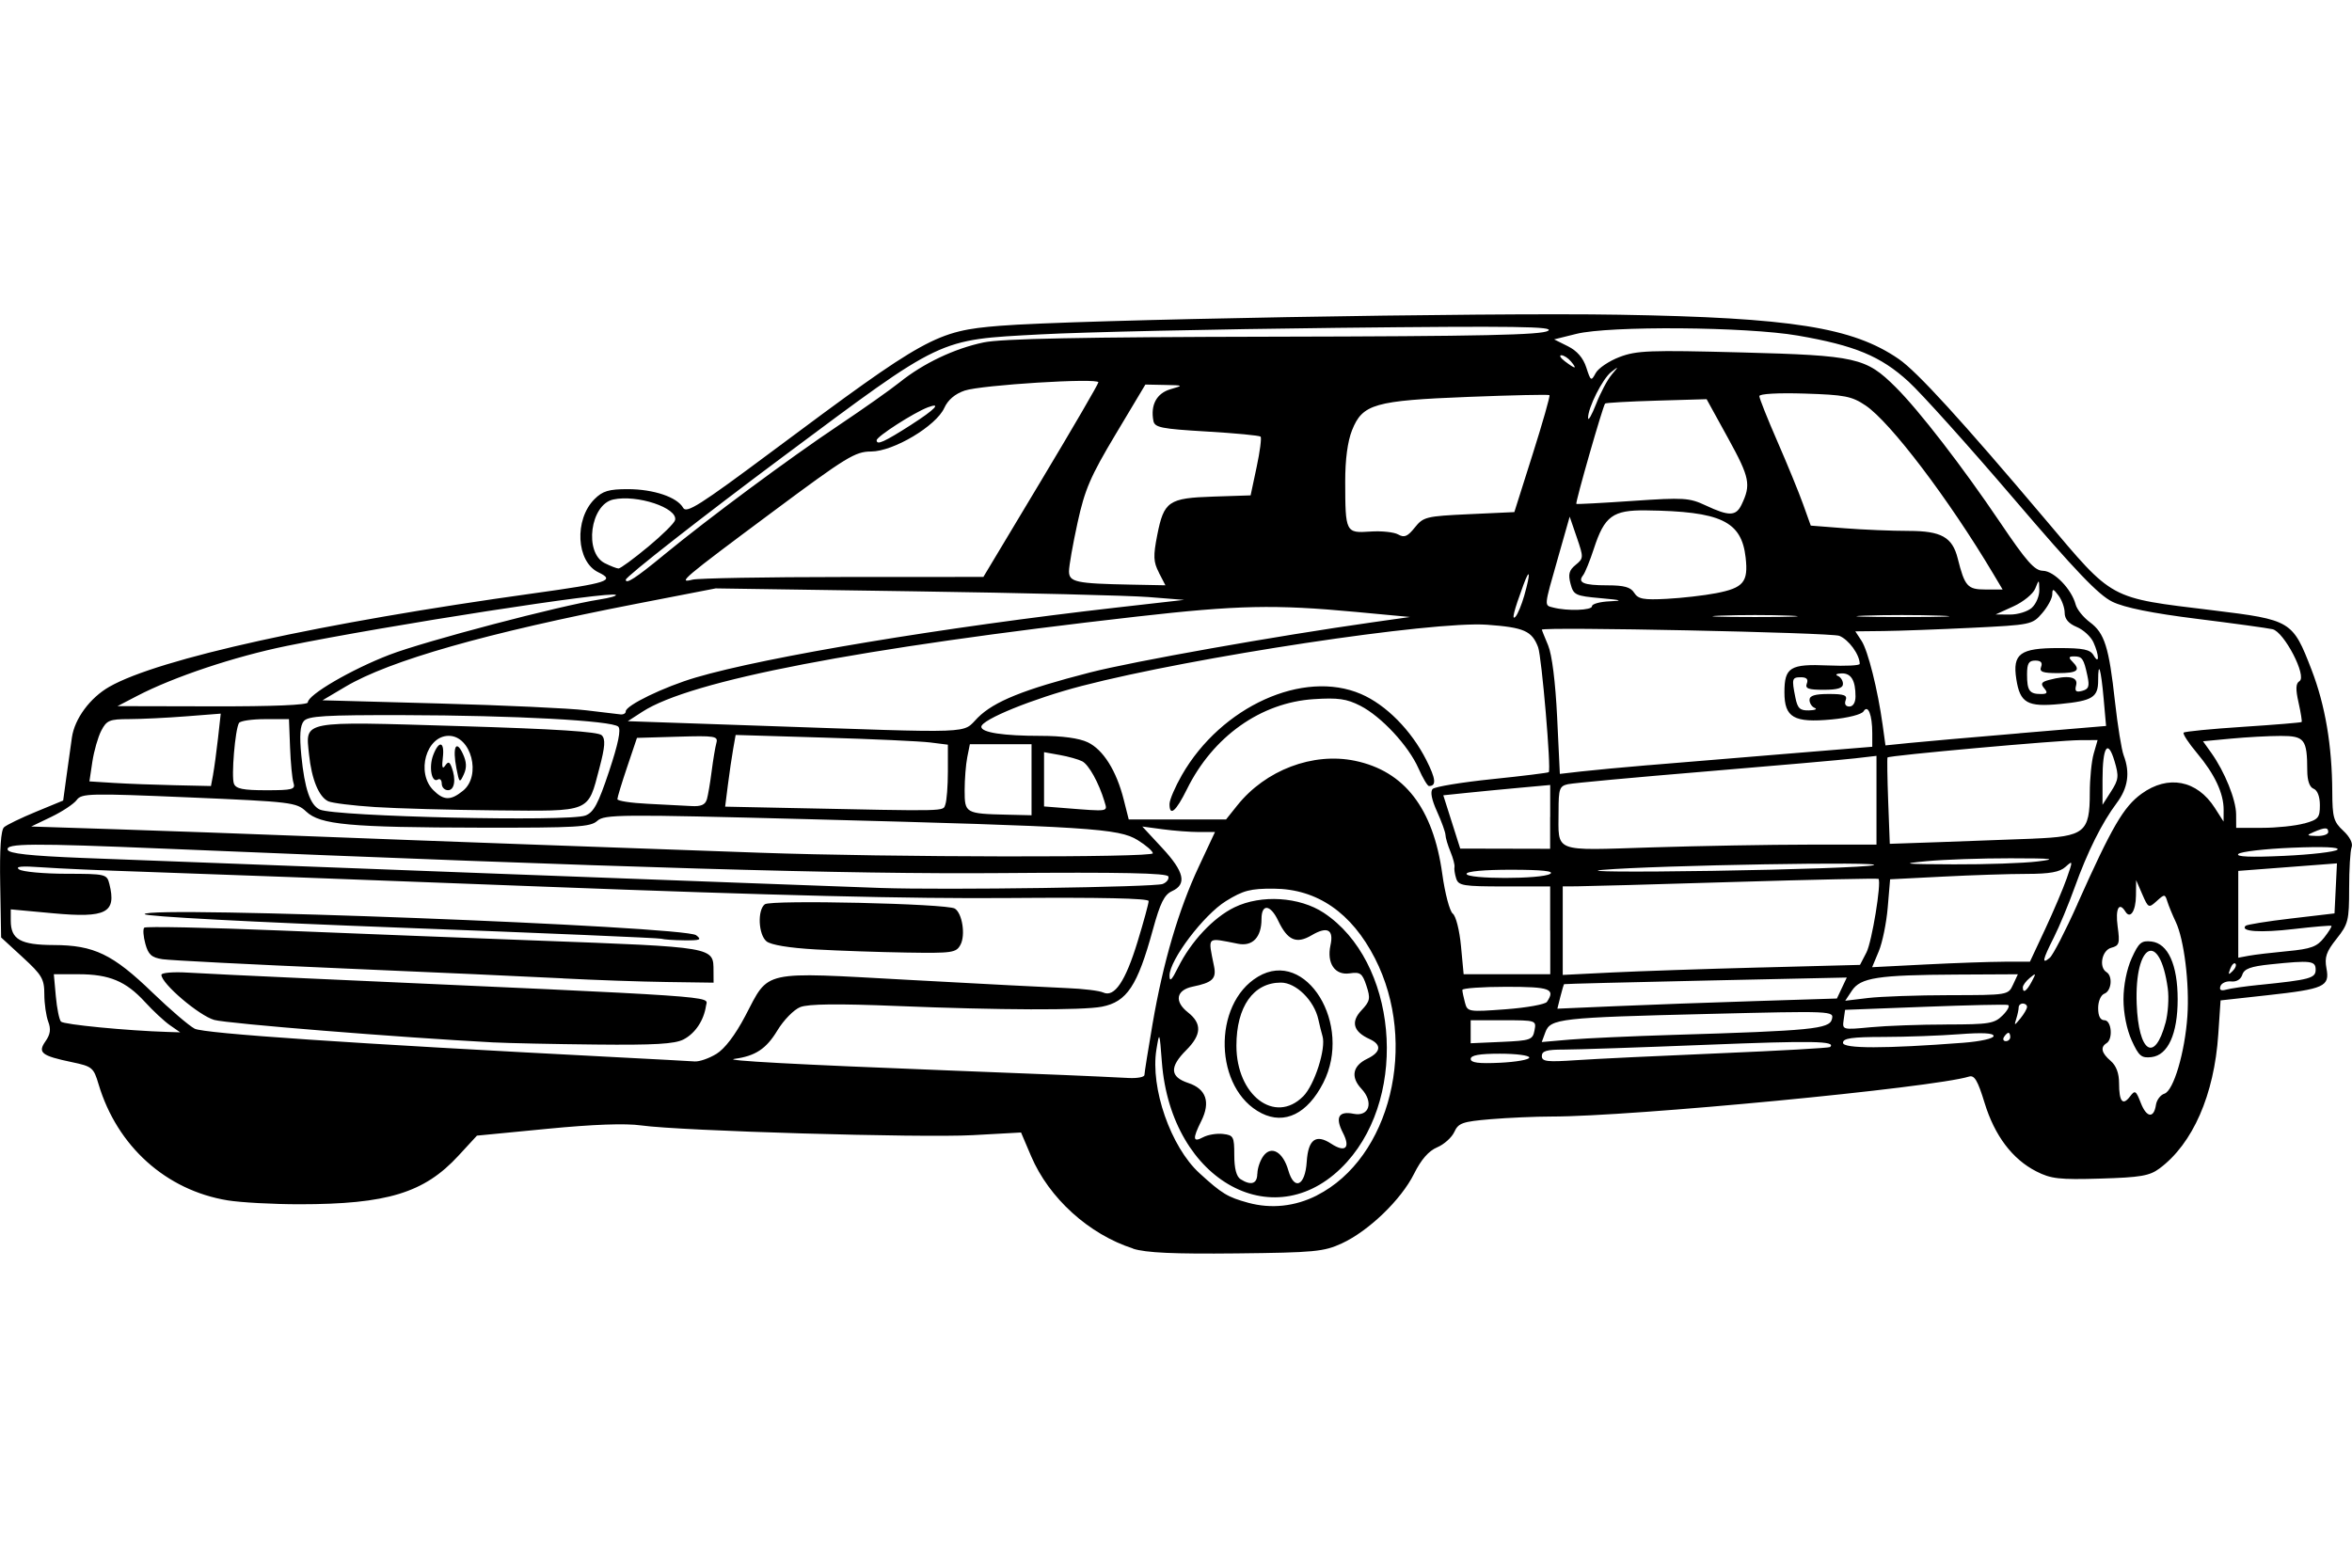 <?xml version="1.0" encoding="UTF-8" standalone="no"?>
<!-- Created with Inkscape (http://www.inkscape.org/) -->
<svg id="svg2" xmlns:rdf="http://www.w3.org/1999/02/22-rdf-syntax-ns#" xmlns="http://www.w3.org/2000/svg" height="45" width="67.5" version="1.1" xmlns:cc="http://creativecommons.org/ns#" xmlns:dc="http://purl.org/dc/elements/1.1/">
 <g id="g3912">
  <rect id="rect2990" opacity="0" height="45" width="67.5" y="0" x="3.5527e-15"/>
  <path id="path3909" d="m32.519 35.839c-1.268-0.407-2.414-1.446-2.928-2.654l-0.288-0.677-1.381 0.076c-1.497 0.082-8.39-0.12-9.518-0.279-0.457-0.064-1.381-0.031-2.705 0.098l-2.011 0.195-0.531 0.576c-0.983 1.068-2.048 1.393-4.561 1.394-0.759 0-1.688-0.051-2.063-0.112-1.768-0.29-3.172-1.553-3.704-3.333-0.143-0.48-0.183-0.512-0.764-0.634-0.879-0.184-0.99-0.272-0.757-0.603 0.137-0.196 0.158-0.346 0.076-0.561-0.061-0.162-0.112-0.515-0.112-0.785 0-0.438-0.067-0.553-0.62-1.061l-0.62-0.57-0.026-1.52c-0.018-1.015 0.019-1.561 0.11-1.643 0.075-0.068 0.488-0.268 0.917-0.445l0.78-0.322 0.098-0.718c0.054-0.395 0.123-0.887 0.153-1.094 0.078-0.538 0.52-1.137 1.073-1.453 1.411-0.807 6.079-1.835 12.181-2.683 2.142-0.298 2.349-0.365 1.853-0.604-0.634-0.304-0.697-1.513-0.11-2.099 0.234-0.234 0.41-0.287 0.956-0.287 0.738 0 1.417 0.229 1.589 0.536 0.094 0.169 0.479-0.075 2.526-1.601 4.452-3.319 4.734-3.476 6.561-3.624 2.123-0.173 13.92-0.384 17.777-0.318 4.948 0.084 6.701 0.362 8.023 1.272 0.525 0.361 1.8 1.757 4.199 4.596 1.981 2.345 1.805 2.249 4.811 2.616 2.255 0.276 2.293 0.298 2.838 1.712 0.391 1.015 0.587 2.172 0.593 3.501 0.003 0.733 0.039 0.859 0.315 1.115 0.188 0.174 0.283 0.362 0.24 0.474-0.039 0.102-0.071 0.633-0.071 1.179 0 0.925-0.025 1.026-0.362 1.45-0.295 0.371-0.348 0.528-0.289 0.847 0.098 0.522-0.056 0.592-1.704 0.773l-1.335 0.147-0.066 0.977c-0.116 1.734-0.732 3.139-1.686 3.847-0.287 0.213-0.545 0.257-1.696 0.291-1.182 0.035-1.42 0.008-1.841-0.207-0.687-0.35-1.196-1.026-1.484-1.968-0.196-0.641-0.291-0.801-0.446-0.753-1.036 0.32-9.665 1.147-11.974 1.147-0.469 0-1.26 0.035-1.759 0.077-0.805 0.068-0.922 0.109-1.039 0.366-0.073 0.159-0.294 0.358-0.492 0.441-0.244 0.103-0.459 0.349-0.665 0.763-0.369 0.741-1.301 1.639-2.07 1.994-0.516 0.238-0.784 0.264-3.027 0.288-1.802 0.019-2.596-0.017-2.967-0.136zm5.274-1.526c2.112-1.07 2.918-4.357 1.667-6.803-0.671-1.312-1.661-1.994-2.904-2.001-0.672-0.004-0.876 0.049-1.372 0.356-0.638 0.394-1.62 1.691-1.62 2.139 0 0.194 0.064 0.134 0.244-0.231 0.371-0.749 1.015-1.436 1.623-1.73 0.764-0.37 1.864-0.301 2.561 0.16 2.09 1.383 2.444 5.172 0.669 7.147-2.004 2.229-5.052 0.588-5.316-2.862-0.067-0.881-0.071-0.889-0.157-0.36-0.179 1.097 0.412 2.796 1.236 3.548 0.646 0.59 0.804 0.686 1.398 0.849 0.659 0.18 1.344 0.107 1.971-0.21zm-1.707-0.622c0-0.152 0.078-0.382 0.173-0.51 0.229-0.309 0.563-0.115 0.715 0.415 0.17 0.592 0.484 0.445 0.528-0.248 0.042-0.644 0.263-0.807 0.704-0.517 0.403 0.264 0.558 0.119 0.335-0.313-0.23-0.445-0.124-0.634 0.307-0.547 0.45 0.09 0.582-0.336 0.223-0.719-0.315-0.335-0.252-0.659 0.167-0.86 0.396-0.19 0.422-0.405 0.068-0.566-0.467-0.212-0.546-0.492-0.234-0.824 0.248-0.264 0.264-0.341 0.144-0.705-0.119-0.36-0.176-0.402-0.482-0.357-0.424 0.062-0.663-0.291-0.55-0.809 0.099-0.45-0.092-0.55-0.542-0.284-0.437 0.258-0.69 0.148-0.958-0.416-0.224-0.473-0.48-0.499-0.48-0.048 0 0.519-0.255 0.789-0.671 0.708-0.924-0.18-0.867-0.234-0.69 0.651 0.07 0.351-0.048 0.464-0.609 0.578-0.479 0.098-0.541 0.425-0.141 0.74 0.407 0.32 0.392 0.643-0.05 1.085-0.485 0.485-0.467 0.768 0.06 0.942 0.514 0.17 0.643 0.549 0.372 1.093-0.255 0.511-0.242 0.623 0.054 0.464 0.135-0.072 0.392-0.115 0.57-0.094 0.302 0.035 0.324 0.077 0.324 0.611 0 0.379 0.061 0.613 0.18 0.688 0.302 0.192 0.48 0.133 0.48-0.159zm0.121-1.735c-1.363-0.684-1.427-3.13-0.103-3.921 1.379-0.823 2.728 1.373 1.872 3.049-0.452 0.884-1.105 1.206-1.77 0.872zm1.193-0.485c0.326-0.326 0.663-1.379 0.554-1.731-0.026-0.085-0.079-0.299-0.118-0.475-0.119-0.546-0.64-1.06-1.075-1.06-0.79 0-1.277 0.69-1.277 1.811 0 1.425 1.105 2.265 1.915 1.455zm24.474 0.242c0.021-0.14 0.13-0.284 0.243-0.32 0.262-0.083 0.588-1.185 0.659-2.227 0.063-0.926-0.094-2.198-0.333-2.701-0.094-0.198-0.203-0.462-0.242-0.587-0.067-0.217-0.08-0.218-0.306-0.013-0.229 0.207-0.241 0.202-0.413-0.194l-0.177-0.407-0.005 0.443c-0.005 0.446-0.164 0.686-0.304 0.459-0.181-0.293-0.291-0.082-0.222 0.425 0.067 0.49 0.048 0.554-0.182 0.614-0.27 0.071-0.366 0.558-0.137 0.7 0.184 0.114 0.143 0.539-0.06 0.617-0.103 0.039-0.18 0.218-0.18 0.416 0 0.229 0.062 0.347 0.18 0.347 0.204 0 0.253 0.541 0.06 0.66-0.184 0.114-0.144 0.282 0.12 0.508 0.158 0.135 0.24 0.354 0.24 0.639 0 0.53 0.105 0.658 0.314 0.382 0.143-0.19 0.171-0.173 0.309 0.183 0.166 0.429 0.377 0.455 0.436 0.055zm-0.697-1.849c-0.142-0.314-0.235-0.779-0.235-1.179 0-0.399 0.093-0.865 0.235-1.179 0.205-0.451 0.278-0.513 0.568-0.48 0.475 0.055 0.752 0.666 0.752 1.659 0 0.993-0.277 1.604-0.752 1.659-0.289 0.033-0.363-0.029-0.568-0.48zm0.971-0.501c0.073-0.272 0.103-0.718 0.065-0.991-0.229-1.673-0.958-1.31-0.892 0.445 0.053 1.397 0.515 1.702 0.826 0.546zm-29.304 1.495c0-0.059 0.105-0.721 0.234-1.471 0.303-1.766 0.748-3.278 1.327-4.513l0.464-0.991h-0.456c-0.251 0-0.72-0.035-1.043-0.079l-0.587-0.079 0.57 0.614c0.634 0.682 0.717 1.042 0.286 1.239-0.224 0.102-0.341 0.337-0.552 1.106-0.443 1.617-0.745 2.073-1.466 2.213-0.551 0.107-2.937 0.099-5.861-0.02-1.72-0.07-2.561-0.061-2.793 0.031-0.183 0.072-0.477 0.373-0.657 0.671-0.319 0.528-0.631 0.734-1.232 0.815-0.359 0.048 1.774 0.163 6.183 0.334 3.017 0.117 3.989 0.157 5.132 0.215 0.248 0.012 0.45-0.026 0.45-0.085zm11.045-0.502c0-0.061-0.378-0.11-0.84-0.11-0.592 0-0.84 0.044-0.841 0.15-0 0.11 0.227 0.139 0.84 0.11 0.462-0.022 0.841-0.089 0.841-0.15zm-23.332-0.102c0.242-0.148 0.542-0.541 0.831-1.091 0.701-1.333 0.413-1.27 4.711-1.035 2.026 0.111 4.061 0.217 4.524 0.235 0.462 0.018 0.929 0.075 1.038 0.126 0.322 0.15 0.638-0.318 0.986-1.458 0.176-0.576 0.319-1.101 0.318-1.167-0.001-0.078-1.391-0.108-3.993-0.087-2.821 0.024-6.756-0.073-13.416-0.328-5.183-0.199-10.342-0.39-11.465-0.426-1.123-0.036-2.419-0.093-2.881-0.127-0.592-0.043-0.787-0.025-0.66 0.061 0.099 0.067 0.706 0.123 1.348 0.124 1.135 0.002 1.17 0.01 1.241 0.292 0.208 0.83-0.085 0.983-1.617 0.842l-1.213-0.112 0 0.322c0 0.542 0.277 0.699 1.239 0.702 1.149 0.004 1.688 0.263 2.827 1.363 0.504 0.486 1.049 0.953 1.211 1.038 0.269 0.14 4.493 0.426 12.07 0.817 1.123 0.058 2.149 0.113 2.281 0.123 0.132 0.01 0.411-0.087 0.619-0.214zm-6.381-0.331c-2.725-0.144-7.643-0.54-8.026-0.646-0.436-0.122-1.518-1.044-1.518-1.295 0-0.06 0.338-0.089 0.75-0.064 0.413 0.025 1.939 0.099 3.391 0.164 12.165 0.545 11.531 0.502 11.49 0.783-0.062 0.425-0.309 0.796-0.645 0.971-0.253 0.131-0.831 0.165-2.525 0.147-1.208-0.012-2.521-0.04-2.917-0.061zm1.981-1.84c-0.892-0.046-3.755-0.176-6.363-0.287-2.608-0.112-4.917-0.23-5.13-0.262-0.314-0.048-0.408-0.132-0.493-0.444-0.058-0.212-0.073-0.419-0.032-0.461 0.04-0.042 1.802-0.006 3.915 0.081 2.113 0.086 5.408 0.215 7.323 0.287 5.18 0.193 5.096 0.179 5.1 0.88l0.002 0.33-1.351-0.019c-0.743-0.01-2.08-0.057-2.971-0.103zm7.251-0.83c-0.761-0.043-1.286-0.13-1.411-0.233-0.233-0.194-0.264-0.895-0.048-1.063 0.171-0.133 5.225-0.019 5.453 0.123 0.214 0.133 0.312 0.76 0.163 1.038-0.123 0.23-0.23 0.246-1.539 0.225-0.773-0.012-1.952-0.052-2.619-0.09zm-4.43-0.307c-0.066-0.022-3.429-0.165-7.473-0.317-4.28-0.161-7.353-0.323-7.353-0.389 0-0.247 15.484 0.344 15.826 0.605 0.171 0.13 0.121 0.151-0.34 0.147-0.297-0.003-0.594-0.024-0.66-0.046zm30.373 3.288c1.717-0.072 3.144-0.153 3.171-0.179 0.18-0.174-0.488-0.186-3.558-0.064-1.9 0.076-3.738 0.137-4.085 0.137-0.49-0.001-0.63 0.04-0.63 0.185 0 0.159 0.146 0.176 0.99 0.119 0.545-0.037 2.395-0.126 4.112-0.198zm6.993-0.302c0.493-0.038 0.87-0.122 0.87-0.194 0-0.086-0.323-0.102-0.99-0.051-0.545 0.042-1.517 0.077-2.161 0.078-0.92 0.001-1.171 0.037-1.171 0.168 0 0.171 1.2 0.171 3.451-0.001zm-12.305-0.355c0.055-0.288 0.046-0.291-0.888-0.291h-0.944l-0 0.33-0 0.33 0.888-0.039c0.831-0.037 0.892-0.058 0.944-0.33zm3.99 0.129c3.95-0.119 4.471-0.17 4.544-0.447 0.063-0.241 0.038-0.242-3.561-0.154-4.244 0.103-4.517 0.134-4.661 0.524l-0.104 0.282 0.811-0.07c0.446-0.038 1.783-0.099 2.972-0.135zm9.664 0.06c0-0.066-0.024-0.12-0.053-0.12-0.029 0-0.086 0.054-0.127 0.12-0.041 0.066-0.017 0.12 0.053 0.12 0.07 0 0.127-0.054 0.127-0.12zm-52.814-0.336c-0.161-0.112-0.485-0.413-0.72-0.67-0.545-0.595-1.023-0.795-1.907-0.795h-0.707l0.057 0.63c0.031 0.347 0.098 0.675 0.148 0.73 0.078 0.085 1.898 0.261 3.062 0.297l0.36 0.011-0.293-0.203zm50.984-0.023c1.228-0.001 1.374-0.025 1.613-0.263 0.144-0.144 0.212-0.278 0.15-0.297-0.062-0.019-1.139 0.005-2.393 0.053l-2.281 0.087-0.041 0.288c-0.041 0.287-0.036 0.288 0.78 0.211 0.452-0.043 1.429-0.078 2.172-0.078zm2.311-0.504c0-0.053-0.054-0.097-0.12-0.097s-0.12 0.05-0.12 0.11c0 0.061-0.031 0.209-0.07 0.33-0.064 0.201-0.054 0.2 0.12-0.013 0.104-0.128 0.19-0.277 0.19-0.33zm-13.778-0.145c0.25-0.374 0.093-0.432-1.169-0.432-0.693 0-1.26 0.041-1.259 0.09 0.001 0.05 0.035 0.213 0.075 0.363 0.071 0.267 0.099 0.271 1.169 0.192 0.603-0.045 1.135-0.141 1.184-0.213zm5.977-0.022 2.344-0.074 0.142-0.301 0.142-0.301-4.046 0.087c-2.225 0.048-4.056 0.094-4.067 0.103-0.011 0.009-0.059 0.171-0.107 0.36l-0.086 0.344 1.667-0.072c0.917-0.04 2.722-0.106 4.011-0.146zm5.58-0.17c1.673-0.002 1.681-0.003 1.819-0.301l0.139-0.299-1.759 0.009c-2.259 0.011-2.756 0.088-3.004 0.461l-0.192 0.29 0.658-0.079c0.362-0.043 1.415-0.08 2.339-0.081zm2.356-0.39c0.131-0.245 0.125-0.255-0.056-0.105-0.11 0.091-0.2 0.212-0.2 0.27 0 0.183 0.107 0.115 0.256-0.165zm6.527 0.096c1.457-0.148 1.621-0.193 1.621-0.437 0-0.258-0.137-0.274-1.3-0.153-0.566 0.059-0.751 0.127-0.805 0.297-0.043 0.135-0.167 0.21-0.32 0.193-0.137-0.015-0.276 0.046-0.307 0.135-0.039 0.111 0.013 0.143 0.167 0.1 0.123-0.035 0.548-0.096 0.945-0.136zm-20.348-1.567v-1.26h-1.312c-1.183 0-1.32-0.022-1.385-0.228-0.04-0.125-0.062-0.274-0.049-0.33 0.013-0.056-0.039-0.255-0.116-0.44-0.077-0.186-0.141-0.402-0.142-0.48-0.002-0.078-0.111-0.381-0.243-0.673-0.156-0.344-0.2-0.572-0.124-0.648 0.064-0.064 0.832-0.191 1.706-0.281 0.874-0.09 1.605-0.181 1.625-0.2 0.074-0.074-0.203-3.316-0.306-3.588-0.178-0.467-0.403-0.567-1.463-0.644-1.556-0.114-8.432 0.925-11.635 1.757-1.395 0.363-2.881 0.967-2.881 1.172 0 0.165 0.629 0.261 1.708 0.261 0.612 0 1.097 0.066 1.346 0.184 0.444 0.211 0.825 0.818 1.033 1.646l0.144 0.57 1.396-0 1.396-0 0.322-0.403c0.811-1.016 2.171-1.532 3.378-1.282 1.42 0.295 2.246 1.365 2.506 3.246 0.077 0.561 0.213 1.074 0.301 1.141 0.09 0.067 0.193 0.476 0.236 0.93l0.076 0.81h1.243 1.243v-1.26zm-10.923-3.632c0.001-0.116 0.16-0.486 0.353-0.824 1.131-1.972 3.487-3.039 5.14-2.328 0.72 0.31 1.442 1.039 1.876 1.896 0.274 0.54 0.295 0.746 0.076 0.746-0.042 0-0.177-0.227-0.299-0.503-0.288-0.654-1.068-1.493-1.673-1.802-0.39-0.199-0.637-0.234-1.333-0.189-1.522 0.098-2.895 1.073-3.641 2.585-0.317 0.642-0.502 0.798-0.5 0.42zm16.96 4.699 2.855-0.075 0.185-0.357c0.156-0.301 0.435-2.004 0.346-2.112-0.016-0.019-1.886 0.021-4.155 0.089-2.27 0.069-4.302 0.125-4.517 0.125l-0.39 0.001v1.271 1.271l1.411-0.07c0.776-0.038 2.695-0.103 4.266-0.144zm13.629-0.111c-0.037-0.037-0.104 0.03-0.149 0.148-0.065 0.171-0.051 0.185 0.067 0.067 0.082-0.081 0.119-0.178 0.082-0.215zm-6.628-0.056 0.731-0 0.435-0.93c0.239-0.512 0.519-1.169 0.621-1.461 0.18-0.514 0.179-0.524-0.036-0.33-0.165 0.149-0.449 0.2-1.112 0.201-0.49 0-1.573 0.035-2.406 0.078l-1.515 0.077-0.068 0.807c-0.037 0.444-0.153 1.011-0.258 1.261l-0.19 0.455 1.532-0.078c0.843-0.043 1.861-0.078 2.264-0.079zm2.093-1.655c0.992-2.219 1.325-2.792 1.842-3.166 0.76-0.551 1.591-0.391 2.1 0.404l0.253 0.395 0.002-0.334c0.003-0.475-0.255-1.025-0.765-1.633-0.243-0.289-0.415-0.553-0.382-0.586 0.033-0.033 0.801-0.108 1.707-0.167 0.906-0.059 1.662-0.121 1.678-0.138 0.017-0.017-0.023-0.268-0.088-0.557-0.088-0.39-0.081-0.55 0.026-0.616 0.223-0.138-0.44-1.415-0.773-1.491-0.144-0.033-1.12-0.167-2.17-0.298-1.288-0.161-2.077-0.32-2.426-0.49-0.397-0.193-1.053-0.878-2.846-2.977-1.281-1.499-2.634-3.004-3.006-3.344-0.797-0.729-1.538-1.036-3.174-1.319-1.475-0.255-5.414-0.285-6.36-0.049l-0.635 0.158 0.395 0.197c0.263 0.131 0.439 0.335 0.528 0.61 0.127 0.392 0.14 0.4 0.269 0.161 0.074-0.139 0.382-0.347 0.684-0.462 0.49-0.187 0.862-0.201 3.493-0.132 3.314 0.088 3.577 0.147 4.432 0.997 0.673 0.669 1.915 2.278 3 3.885 0.761 1.127 0.987 1.382 1.229 1.386 0.317 0.006 0.822 0.528 0.937 0.969 0.037 0.14 0.22 0.367 0.407 0.506 0.423 0.313 0.548 0.709 0.722 2.286 0.076 0.685 0.188 1.377 0.249 1.538 0.189 0.496 0.125 0.933-0.198 1.365-0.427 0.57-0.842 1.403-1.21 2.428-0.171 0.477-0.439 1.121-0.596 1.433-0.328 0.65-0.354 0.781-0.118 0.585 0.092-0.076 0.451-0.772 0.796-1.545zm6.027 1.353c0.676-0.064 0.849-0.127 1.052-0.386 0.134-0.17 0.229-0.323 0.211-0.34-0.017-0.017-0.504 0.024-1.082 0.091-0.956 0.112-1.546 0.072-1.381-0.093 0.035-0.035 0.624-0.13 1.308-0.21l1.244-0.146 0.035-0.718 0.035-0.718-1.416 0.108-1.416 0.108v1.246 1.246l0.3-0.056c0.165-0.031 0.664-0.09 1.109-0.132zm-32.278-1.929c0.114-0.044 0.187-0.14 0.162-0.215-0.033-0.098-1.344-0.125-4.777-0.097-4.43 0.036-10.862-0.152-24-0.7-3.853-0.161-4.594-0.156-4.532 0.031 0.036 0.108 0.636 0.174 2.141 0.234 2.613 0.104 21.211 0.804 22.92 0.862 1.847 0.063 7.846-0.023 8.087-0.115zm11.121-0.29c0.122-0.079-0.233-0.117-1.111-0.118-0.782-0.001-1.29 0.046-1.29 0.118 0 0.156 2.159 0.156 2.401 0zm9.274-0.247c0.467-0.115-6.229-0-7.773 0.133-0.594 0.051 0.823 0.064 3.151 0.028 2.328-0.036 4.407-0.108 4.622-0.161zm4.712-0.109c0.59-0.073 0.448-0.09-0.78-0.091-0.825-0.001-1.906 0.036-2.401 0.083-0.778 0.073-0.671 0.086 0.78 0.091 0.924 0.004 2.005-0.034 2.401-0.083zm-25.39-0.234c0-0.061-0.196-0.231-0.435-0.379-0.544-0.336-1.368-0.388-9.437-0.6-5.431-0.142-5.866-0.139-6.072 0.048-0.196 0.177-0.587 0.2-3.334 0.195-3.79-0.007-4.617-0.084-5.019-0.462-0.282-0.265-0.416-0.281-3.365-0.407-2.849-0.121-3.082-0.116-3.221 0.074-0.083 0.113-0.41 0.33-0.728 0.484l-0.578 0.278 2.499 0.081c1.374 0.045 3.795 0.132 5.38 0.194 1.585 0.062 4.61 0.175 6.723 0.251s4.949 0.177 6.303 0.226c3.719 0.133 11.285 0.144 11.285 0.016zm33.997-0.105c0.072-0.072-0.412-0.092-1.305-0.055-0.781 0.032-1.473 0.113-1.539 0.179-0.081 0.081 0.349 0.099 1.305 0.055 0.784-0.036 1.477-0.117 1.539-0.179zm-22.593-0.94v-0.916l-0.87 0.079c-0.479 0.044-1.169 0.11-1.534 0.148l-0.664 0.069 0.243 0.765 0.243 0.765 1.29 0.003 1.29 0.003v-0.916zm7.402 0.796h1.962v-1.274-1.274l-0.63 0.073c-0.347 0.04-2.278 0.21-4.292 0.377-2.014 0.167-3.783 0.331-3.932 0.363-0.243 0.054-0.27 0.131-0.27 0.768 0 1.215-0.203 1.136 2.68 1.046 1.386-0.043 3.403-0.079 4.482-0.079zm6.46-0.172c1.477-0.06 1.624-0.178 1.624-1.313 0-0.406 0.05-0.913 0.112-1.127l0.112-0.389-0.502 0.002c-0.623 0.002-5.491 0.44-5.527 0.497-0.014 0.023-0.006 0.59 0.019 1.26l0.046 1.219 1.46-0.05c0.803-0.027 1.999-0.072 2.657-0.098zm8.467-0.188c0-0.141-0.092-0.141-0.42 0-0.213 0.091-0.203 0.104 0.09 0.112 0.182 0.005 0.33-0.046 0.33-0.112zm-0.69-0.246c0.406-0.113 0.45-0.165 0.45-0.527 0-0.246-0.07-0.428-0.18-0.471-0.116-0.044-0.181-0.231-0.182-0.523-0.003-0.898-0.077-0.994-0.763-0.993-0.339 0-0.979 0.035-1.423 0.077l-0.806 0.076 0.238 0.334c0.385 0.541 0.709 1.343 0.712 1.762l0.002 0.39 0.75-0.001c0.413-0 0.953-0.057 1.2-0.126zm-49.33-0.228c0.24-0.091 0.369-0.332 0.682-1.271 0.262-0.787 0.347-1.198 0.264-1.281-0.173-0.173-2.978-0.324-6.162-0.331-2.268-0.005-2.741 0.024-2.865 0.173-0.105 0.127-0.125 0.418-0.069 0.99 0.094 0.952 0.254 1.418 0.529 1.547 0.436 0.203 7.142 0.355 7.622 0.172zm-6.042-0.245c-0.628-0.04-1.228-0.115-1.335-0.165-0.271-0.127-0.478-0.632-0.552-1.342-0.102-0.986-0.268-0.954 4.296-0.817 2.782 0.083 4.001 0.161 4.103 0.263 0.112 0.112 0.098 0.322-0.066 0.945-0.337 1.285-0.221 1.237-2.954 1.212-1.294-0.012-2.866-0.055-3.493-0.096zm2.532-0.468c0.534-0.432 0.237-1.576-0.41-1.576-0.645 0-0.944 1.058-0.441 1.561 0.299 0.299 0.497 0.302 0.851 0.015zm-0.611-0.203c0-0.103-0.05-0.156-0.111-0.118-0.177 0.11-0.266-0.353-0.135-0.699 0.167-0.44 0.334-0.395 0.277 0.074-0.032 0.265-0.012 0.339 0.064 0.23 0.09-0.129 0.127-0.121 0.189 0.04 0.133 0.346 0.084 0.661-0.103 0.661-0.099 0-0.18-0.084-0.18-0.187zm0.422-0.437c-0.117-0.602-0.014-0.844 0.181-0.428 0.112 0.239 0.12 0.404 0.03 0.6-0.118 0.256-0.13 0.246-0.211-0.173zm16.505 0.324v-1.02h-0.885-0.885l-0.075 0.375c-0.041 0.206-0.075 0.635-0.075 0.952 0 0.656 0.022 0.669 1.23 0.697l0.69 0.016v-1.02zm-2.474 0.71c0.04-0.104 0.073-0.533 0.073-0.953v-0.763l-0.51-0.064c-0.281-0.035-1.651-0.098-3.046-0.139l-2.535-0.076-0.071 0.402c-0.039 0.221-0.107 0.684-0.151 1.029l-0.079 0.627 1.786 0.037c4.711 0.097 4.456 0.103 4.534-0.1zm4.569-0.08c-0.163-0.541-0.451-1.061-0.641-1.159-0.107-0.055-0.397-0.137-0.645-0.181l-0.45-0.081v0.779 0.779l0.57 0.045c1.315 0.104 1.254 0.113 1.165-0.182zm-11.414-0.06c0.034-0.116 0.096-0.48 0.138-0.81 0.042-0.33 0.104-0.697 0.136-0.815 0.055-0.197-0.036-0.212-1.11-0.18l-1.169 0.034-0.281 0.834c-0.155 0.459-0.281 0.875-0.281 0.925 0 0.05 0.392 0.11 0.87 0.133 0.479 0.023 1.042 0.052 1.252 0.065 0.274 0.017 0.399-0.036 0.443-0.186zm40.398-1.107c-0.193-0.646-0.343-0.411-0.343 0.537l0 0.72 0.245-0.383c0.219-0.342 0.229-0.435 0.098-0.875zm-52.261 0.626c-0.037-0.116-0.081-0.575-0.098-1.02l-0.031-0.808-0.683-0c-0.376-0-0.714 0.049-0.751 0.11-0.111 0.179-0.225 1.538-0.146 1.742 0.057 0.147 0.26 0.189 0.925 0.189 0.76 0 0.845-0.023 0.785-0.212zm-2.307-0.238c0.034-0.182 0.097-0.649 0.141-1.039l0.079-0.709-1.001 0.078c-0.551 0.043-1.284 0.078-1.629 0.079-0.563 0.001-0.645 0.035-0.799 0.332-0.094 0.182-0.209 0.585-0.256 0.894l-0.084 0.562 0.703 0.044c0.387 0.024 1.171 0.054 1.744 0.066l1.041 0.023 0.062-0.33zm41.194-0.268c0.726-0.061 2.469-0.205 3.872-0.32l2.551-0.209v-0.387c0-0.531-0.122-0.838-0.25-0.63-0.056 0.09-0.446 0.189-0.914 0.233-1.086 0.102-1.357-0.054-1.357-0.778 0-0.719 0.163-0.82 1.255-0.772 0.499 0.022 0.907 0.002 0.906-0.045-0.001-0.266-0.315-0.697-0.586-0.805-0.239-0.095-8.539-0.266-8.538-0.176 0 0.008 0.081 0.21 0.181 0.448 0.112 0.269 0.21 1.05 0.259 2.062l0.078 1.629 0.611-0.07c0.336-0.038 1.206-0.12 1.932-0.181zm10.648-0.917 2.485-0.209-0.07-0.788c-0.075-0.847-0.157-1.118-0.157-0.523 0 0.489-0.16 0.589-1.086 0.68-0.947 0.093-1.156-0.025-1.263-0.714-0.113-0.729 0.107-0.891 1.211-0.891 0.717 0 0.909 0.04 1.008 0.21 0.167 0.287 0.162-0.007-0.006-0.376-0.075-0.164-0.291-0.362-0.48-0.44-0.231-0.096-0.345-0.229-0.345-0.405 0-0.144-0.079-0.367-0.176-0.496-0.154-0.204-0.177-0.208-0.18-0.03-0.002 0.112-0.133 0.354-0.291 0.537-0.281 0.327-0.321 0.335-2.011 0.418-0.948 0.046-2.09 0.088-2.537 0.093l-0.813 0.009 0.178 0.272c0.185 0.282 0.466 1.403 0.606 2.416l0.081 0.586 0.681-0.069c0.374-0.038 1.798-0.163 3.165-0.278zm-29.897-0.446c0.471-0.469 1.317-0.81 3.223-1.299 1.252-0.321 5.351-1.049 8.103-1.439l1.08-0.153-1.561-0.146c-2.321-0.217-3.381-0.194-6.267 0.133-8.006 0.909-12.813 1.834-14.201 2.732l-0.42 0.272 3.782 0.13c6.331 0.217 5.792 0.237 6.261-0.23zm-10.103-0.181c0-0.172 1.098-0.704 2.01-0.973 2.028-0.598 7.13-1.446 12.096-2.01l1.921-0.218-1.02-0.081c-0.561-0.045-3.587-0.119-6.723-0.165l-5.702-0.084-2.281 0.443c-4.296 0.835-7.075 1.627-8.343 2.378l-0.66 0.391 3.361 0.092c1.849 0.051 3.74 0.138 4.202 0.195 0.462 0.057 0.908 0.11 0.99 0.118 0.083 0.009 0.15-0.03 0.15-0.085zm34.124-0.099c-0.083-0.033-0.15-0.137-0.15-0.231 0-0.122 0.156-0.17 0.553-0.17 0.442 0 0.539 0.036 0.484 0.18-0.042 0.11-0 0.18 0.107 0.18 0.106 0 0.176-0.115 0.176-0.29 0-0.463-0.127-0.671-0.403-0.661-0.141 0.005-0.19 0.037-0.107 0.07 0.083 0.033 0.15 0.137 0.15 0.231 0 0.122-0.156 0.17-0.553 0.17-0.442 0-0.539-0.036-0.484-0.18 0.047-0.122-0.006-0.18-0.167-0.18-0.26 0-0.271 0.038-0.161 0.585 0.062 0.309 0.13 0.373 0.39 0.366 0.173-0.005 0.248-0.037 0.165-0.07zm-43.247-0.159c0-0.218 1.248-0.946 2.342-1.367 1.016-0.391 4.901-1.413 6.035-1.588 0.283-0.044 0.492-0.102 0.464-0.13-0.123-0.123-6.54 0.871-9.439 1.462-1.502 0.306-3.254 0.891-4.303 1.438l-0.561 0.292 2.731 0.006c1.726 0.004 2.731-0.038 2.731-0.113zm49.832-0.406c-0.109-0.131-0.08-0.181 0.135-0.238 0.553-0.148 0.845-0.093 0.782 0.149-0.046 0.175-0.007 0.211 0.172 0.164 0.189-0.05 0.217-0.128 0.151-0.435-0.105-0.492-0.149-0.555-0.383-0.555-0.153 0-0.165 0.032-0.053 0.144 0.255 0.255 0.156 0.336-0.409 0.336-0.442 0-0.539-0.036-0.484-0.18 0.047-0.122-0.006-0.18-0.167-0.18-0.188 0-0.236 0.082-0.236 0.4 0 0.462 0.069 0.56 0.395 0.56 0.186 0 0.206-0.034 0.098-0.165zm-14.919-2.67c0.184-0.647 0.165-0.82-0.031-0.286-0.272 0.739-0.343 1.028-0.222 0.9 0.062-0.066 0.176-0.342 0.254-0.614zm7.613 0.585c-0.545-0.022-1.436-0.022-1.981 0-0.545 0.022-0.099 0.04 0.99 0.04s1.535-0.018 0.99-0.04zm4.316-0c-0.614-0.022-1.587-0.022-2.161 0-0.574 0.022-0.072 0.04 1.117 0.04 1.188-0 1.659-0.018 1.044-0.04zm2.638-0.229c0.121-0.109 0.216-0.339 0.212-0.51-0.007-0.31-0.008-0.31-0.118-0.036-0.061 0.151-0.341 0.38-0.623 0.508l-0.512 0.233 0.411 0.003c0.226 0.001 0.51-0.087 0.63-0.196zm-12.626-0.041c0-0.066 0.23-0.129 0.51-0.141 0.4-0.016 0.344-0.036-0.262-0.09-0.726-0.065-0.778-0.09-0.864-0.415-0.072-0.271-0.041-0.388 0.146-0.54 0.231-0.188 0.232-0.212 0.034-0.79l-0.204-0.595-0.34 1.196c-0.402 1.413-0.396 1.344-0.131 1.413 0.404 0.105 1.111 0.082 1.111-0.037zm3.562-0.374c0.788-0.152 0.927-0.32 0.848-1.022-0.118-1.047-0.71-1.328-2.857-1.355-0.954-0.012-1.193 0.162-1.497 1.094-0.114 0.35-0.254 0.696-0.311 0.768-0.167 0.213 0.015 0.289 0.694 0.289 0.484 0 0.672 0.052 0.773 0.215 0.112 0.179 0.267 0.208 0.931 0.173 0.438-0.023 1.077-0.096 1.418-0.162zm7.954-0.557c-1.272-2.138-2.956-4.358-3.665-4.832-0.396-0.266-0.6-0.305-1.748-0.341-0.764-0.024-1.3 0.006-1.3 0.073 0 0.062 0.233 0.648 0.518 1.301 0.285 0.653 0.617 1.464 0.738 1.802l0.22 0.614 0.973 0.076c0.535 0.042 1.362 0.076 1.838 0.076 0.935 0.001 1.253 0.179 1.406 0.788 0.202 0.805 0.281 0.894 0.796 0.894h0.493l-0.268-0.45zm-23.944-0.034c-0.16-0.308-0.167-0.473-0.049-1.075 0.192-0.974 0.323-1.065 1.609-1.107l1.071-0.035 0.173-0.813c0.095-0.447 0.146-0.84 0.113-0.873-0.033-0.033-0.729-0.099-1.547-0.147-1.306-0.077-1.492-0.114-1.529-0.307-0.087-0.457 0.094-0.792 0.491-0.907 0.383-0.111 0.38-0.112-0.166-0.123l-0.555-0.011-0.851 1.423c-0.726 1.214-0.887 1.588-1.096 2.545-0.135 0.617-0.245 1.243-0.245 1.391 0 0.311 0.199 0.354 1.774 0.384l0.993 0.019-0.188-0.364zm-14.222-0.496c1.315-1.08 3.598-2.773 5.042-3.739 0.693-0.464 1.477-1.017 1.741-1.229 0.676-0.543 1.57-0.968 2.406-1.143 0.523-0.109 2.771-0.154 8.339-0.165 5.963-0.012 7.675-0.049 7.863-0.169 0.196-0.125-0.92-0.141-6.062-0.085-3.466 0.038-7.297 0.122-8.513 0.188-2.959 0.16-2.757 0.064-7.393 3.518-2.287 1.704-4.502 3.437-4.502 3.524 0 0.138 0.286-0.047 1.08-0.7zm5.162 0.622 4.022-0.002 1.65-2.751c0.908-1.513 1.65-2.788 1.65-2.835 0-0.132-3.361 0.076-3.836 0.237-0.278 0.094-0.481 0.267-0.586 0.498-0.235 0.519-1.46 1.249-2.099 1.251-0.458 0.001-0.707 0.154-2.831 1.735-2.593 1.93-2.74 2.055-2.293 1.943 0.165-0.041 2.11-0.075 4.322-0.076zm-5.608-0.86c0.41-0.34 0.762-0.687 0.782-0.773 0.084-0.35-1.092-0.741-1.776-0.591-0.659 0.145-0.842 1.524-0.242 1.827 0.165 0.083 0.343 0.152 0.395 0.153 0.052 0.001 0.431-0.276 0.84-0.616zm23.569-0.943 1.299-0.06 0.525-1.659c0.289-0.912 0.506-1.677 0.483-1.698-0.023-0.022-1.068 0.001-2.322 0.05-2.701 0.106-3.042 0.203-3.343 0.955-0.129 0.323-0.198 0.842-0.197 1.484 0.002 1.45 0.016 1.476 0.716 1.427 0.322-0.023 0.684 0.015 0.804 0.083 0.176 0.1 0.269 0.061 0.477-0.199 0.245-0.306 0.325-0.326 1.558-0.383zm7.818-0.27c0.278-0.577 0.238-0.778-0.381-1.904l-0.62-1.127-1.435 0.042c-0.789 0.023-1.455 0.061-1.478 0.083-0.06 0.056-0.862 2.853-0.826 2.881 0.016 0.012 0.743-0.026 1.616-0.086 1.469-0.1 1.626-0.091 2.101 0.132 0.666 0.312 0.864 0.308 1.023-0.021zm-23.82-2.303c0.672-0.43 0.88-0.648 0.471-0.495-0.399 0.15-1.471 0.838-1.471 0.946 0 0.149 0.211 0.054 1-0.45zm20.092-1.43c0.211-0.248 0.21-0.25-0.012-0.077-0.248 0.193-0.668 1.027-0.663 1.319 0.002 0.099 0.106-0.083 0.231-0.403 0.125-0.321 0.325-0.698 0.445-0.838zm-1.164-0.379c-0.082-0.099-0.207-0.18-0.278-0.18-0.071 0-0.023 0.079 0.105 0.176 0.301 0.228 0.36 0.229 0.173 0.004z"/>
 </g>
</svg>
